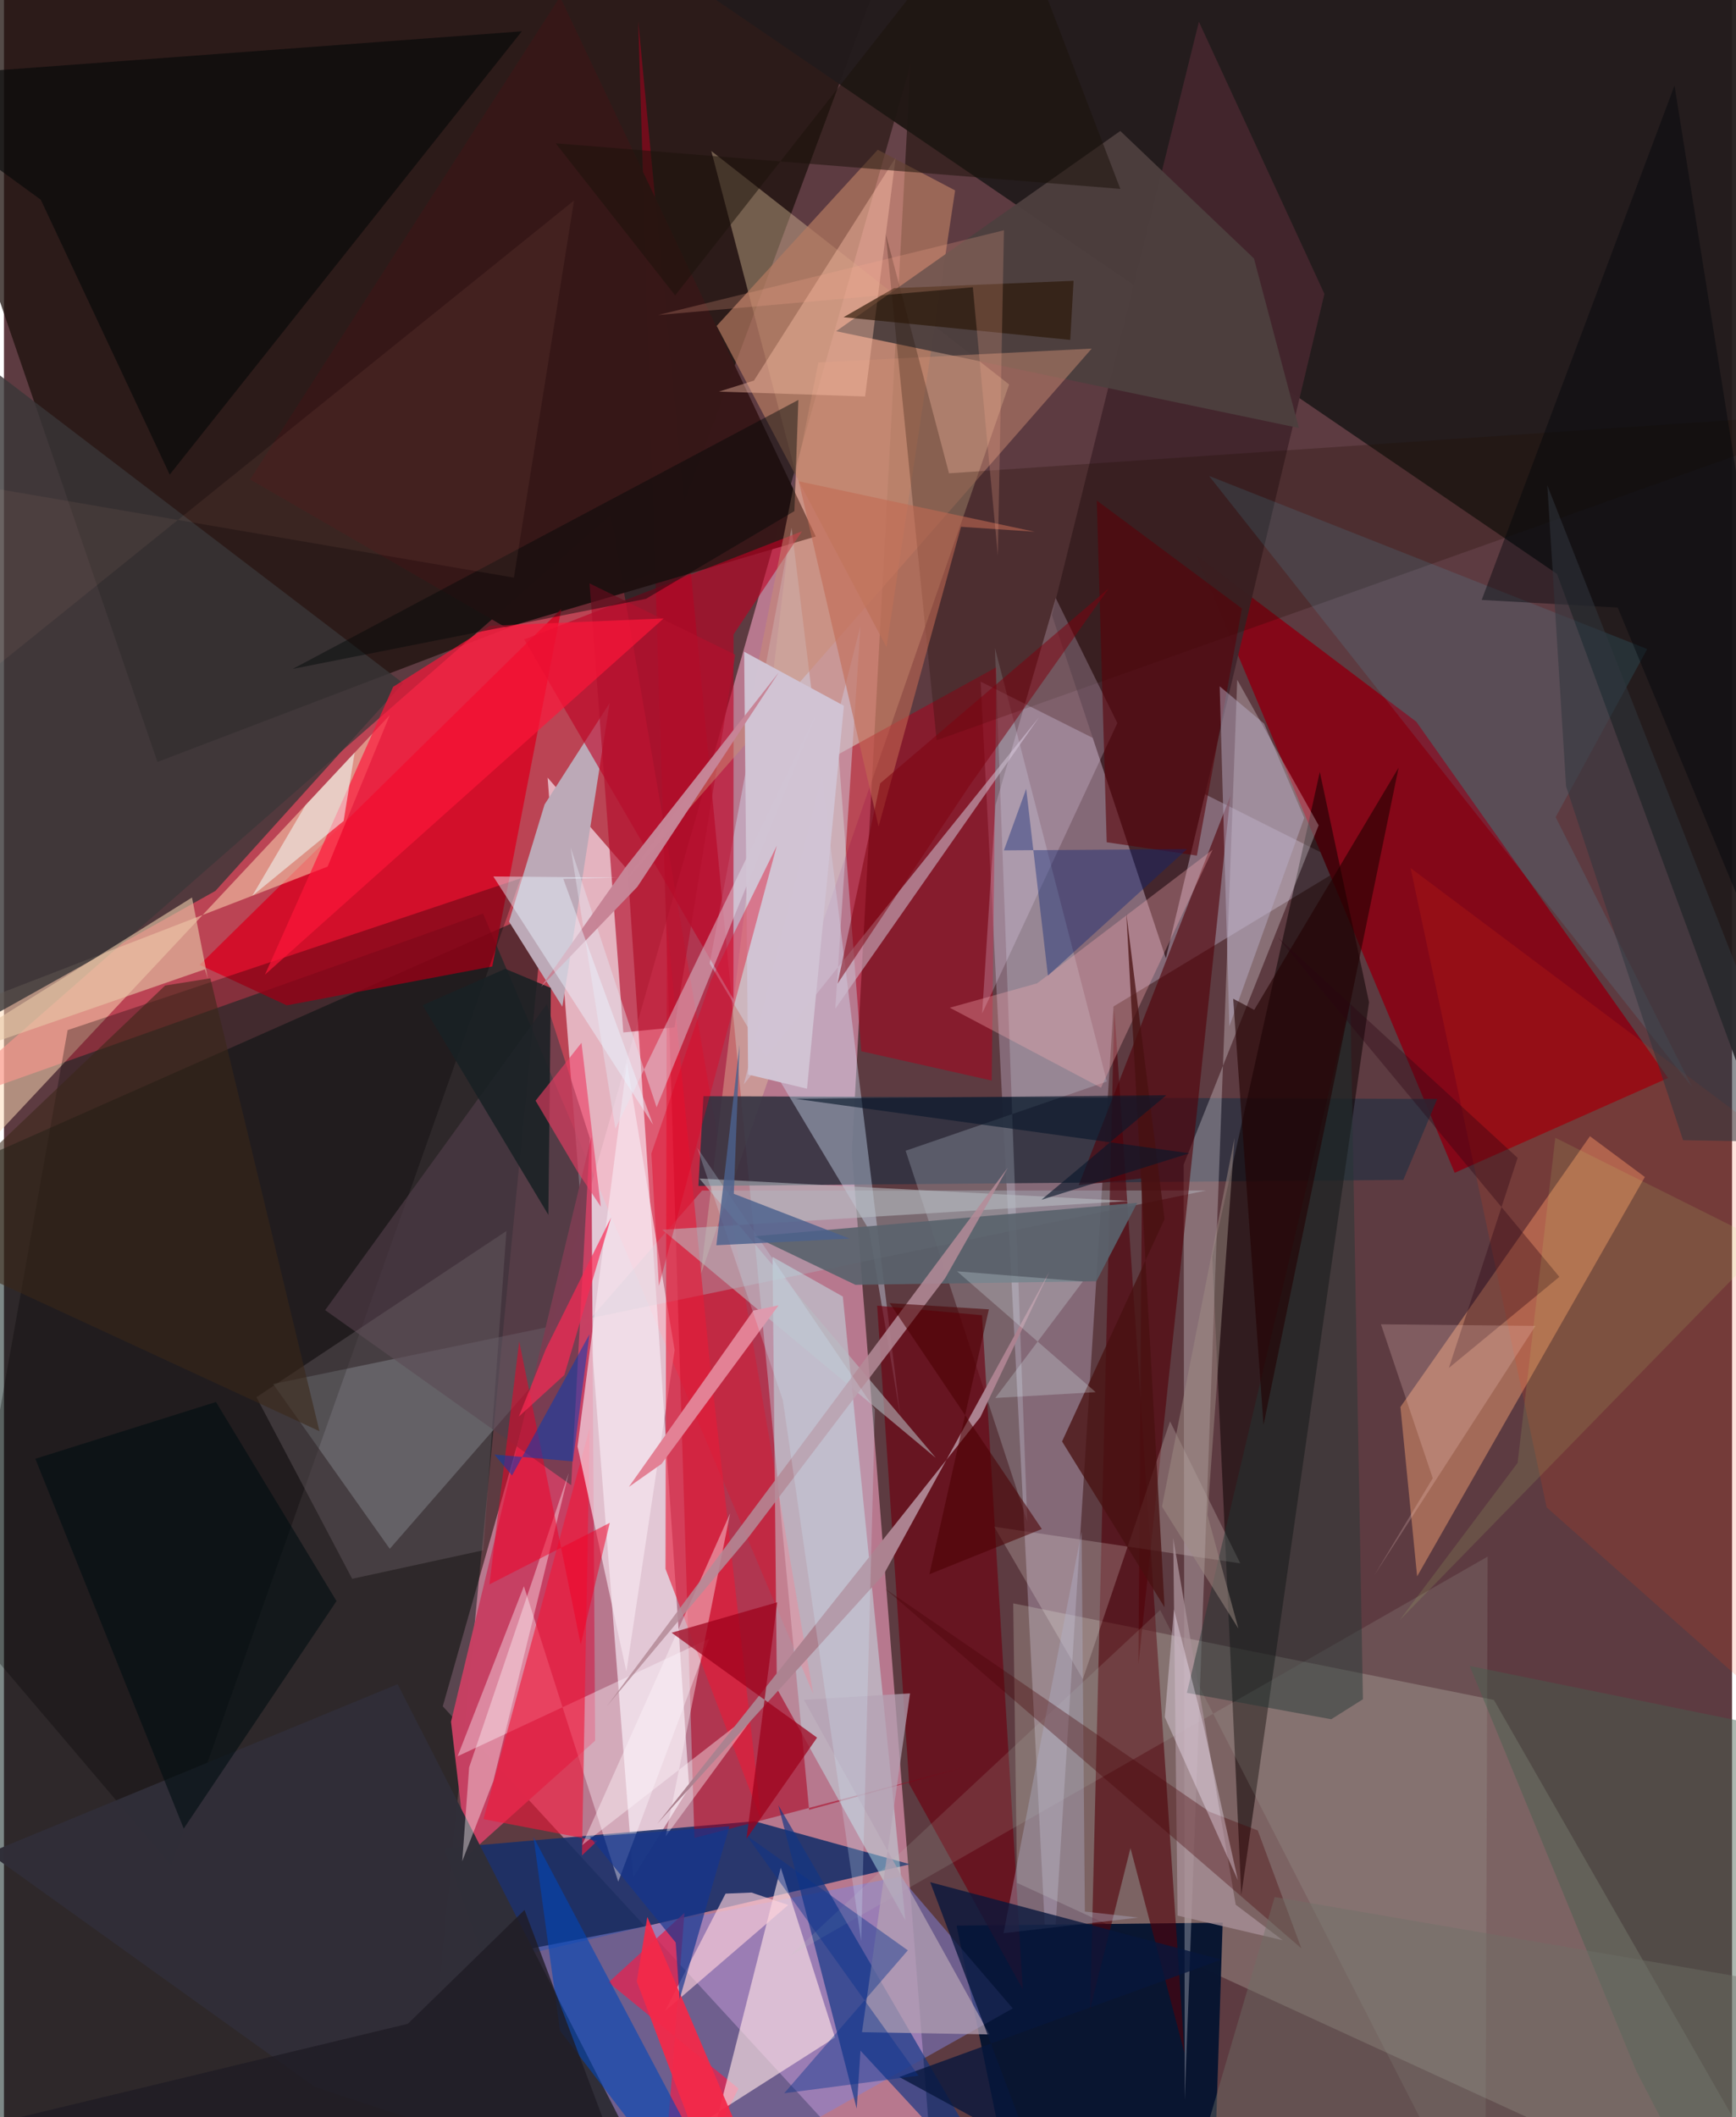 <svg xmlns="http://www.w3.org/2000/svg" width="228" height="278" viewBox="0 0 836 1024"><path fill="#5d3b41" d="M0 0h836v1024H0z"/><path fill="#f2a1c0" fill-opacity=".604" d="M212.283 825.28L451.95 1086l-41.734-528.512 28.362-526.53z"/><path fill="#1d100c" fill-opacity=".753" d="M442.132-62L-62-29.588 74.252 368.526l242.497-92.518z"/><path fill="#f54a61" fill-opacity=".616" d="M391.48 819.25L231.76 441.845l-265.617 94.298L293.568 249.19z"/><path fill="#221b1c" fill-opacity=".953" d="M898 676.279L878.592-15.775 302.5-28.698l448.83 306.286z"/><path fill="#001615" fill-opacity=".51" d="M-62 582.907v440.841l265.27 13.551 57.995-597.64z"/><path fill="#fcf6ff" fill-opacity=".627" d="M304.417 907.915l27.066-43.335-29.715-443.769-38.774-44.705z"/><path fill="#a995ab" fill-opacity=".51" d="M649.585 418.55l-112.82 68.244L505.9 977.217l-33.426-647.552z"/><path fill="#e8f3db" fill-opacity=".22" d="M720.774 822.19l-232.529-46.683 1.865 135.203L871.837 1086z"/><path fill="#183069" fill-opacity=".89" d="M363.136 880.874l75.154 20.796-205.644 48.26-19.52-56.064z"/><path fill="#840718" d="M701.813 567.248l103.246-45.854-121.801-172.302-106.444-80.48z"/><path fill="#a9001e" fill-opacity=".549" d="M306.838 10.307l27.197 878.661 130.177-34.13-74.702 20.52z"/><path fill="#071430" fill-opacity=".969" d="M460.863 931.364L492.765 1086h91.728l5.09-156.081z"/><path fill="#e8cca3" fill-opacity=".38" d="M486.265 185.945L342.195 73.043l41.3 157.698-46.424 385.74z"/><path fill="#8083d9" fill-opacity=".506" d="M317.788 1067.226l170.25-95.838-54.603-63.686-177.99 34.643z"/><path fill="#a8b5c0" fill-opacity=".38" d="M581.567 575.811l-451.351 93.573 56.429 79.727L337.718 575.84z"/><path fill="#323241" fill-opacity=".898" d="M693.39 531.53l-16.407 39.122-341.028 2.951 2.43-43.4z"/><path fill="#371818" fill-opacity=".992" d="M119.085 231.89l123.79 71.65 149.877-44.055L269.002-1.551z"/><path fill="#d9001f" fill-opacity=".78" d="M269.637 294.582L94.683 466.663l42.13 19.595 99.425-18.821z"/><path fill="#0a0100" fill-opacity=".522" d="M598.584 916.542l-14.057-308.908 52.04-234.285 23.817 111.423z"/><path fill="#c64163" fill-opacity=".996" d="M285.98 841.929l-62.095 55.719-7.615-64.9 67.868-282.835z"/><path fill="#43262d" fill-opacity=".988" d="M638.801 142.144L562.1 463.473 507 297.479 578.083 10.52z"/><path fill="#ffdbb6" fill-opacity=".522" d="M-34.324 581.802l220.968-235.92-30.065 73.271L-62 503.711z"/><path fill="#e3956d" fill-opacity=".525" d="M767.258 549.553l26.566 19.73-110.176 193.15-8.084-81.913z"/><path fill="#c6f6fb" fill-opacity=".427" d="M405.821 627.09l-34-19.161 2.096 208.746L436.06 928.74z"/><path fill="#d5e7fe" fill-opacity=".392" d="M433.65 685.092l-52.63-429.95-39.612 210.846 77.127 128.878z"/><path fill="#ac011c" fill-opacity=".525" d="M477.842 522.628l-63.119-14.19-10.962-143.647 76.372-42.105z"/><path fill="#f7f1f8" fill-opacity=".286" d="M596.622 328.803l-25.398 686.931-.52-452.449 65.302-164.098z"/><path fill="#bca9b7" d="M270.144 486.902l-25.815-41.165 17.2-56.623 31.476-49.073z"/><path fill="#030000" fill-opacity=".29" d="M80.907 902.06L-19.977 783.446 30.8 498.226l219.193-73.435z"/><path fill="#520009" fill-opacity=".592" d="M571.14 993.13l-26.161-99.253-19.506 77.78 11.686-483.341z"/><path fill="#123684" fill-opacity=".675" d="M412.533 1019.846L374.62 873.11l118.604 203.959-78.865-85.247z"/><path fill="#bf0023" fill-opacity=".608" d="M352.964 306.865l33.117-49.9-134.404 52.31L352.896 483.25z"/><path fill="#dc2755" fill-opacity=".816" d="M329.18 925.227l-36.707 33.583 62.893 51.337L316.84 1086z"/><path fill="#fde2e5" fill-opacity=".647" d="M402.032 985.485l-26.223-82.156-42.19 166.373-89.12 16.298z"/><path fill="#b57a60" fill-opacity=".698" d="M426.954 313.026l-82.167-155.398 77.933-85.204 37.415 19.668z"/><path fill="#302e38" fill-opacity=".988" d="M150.434 1009.386l167.89 55.465-127.881-250.275-197.846 81.656z"/><path fill="#393638" fill-opacity=".8" d="M102.307 430.89l90.782-100.46-254.572-194.28 13.214 379.092z"/><path fill="#fff8ff" fill-opacity=".392" d="M219.456 849.45l32.08-82.257 45.64 142.897 43.975-117.49z"/><path fill="#4d3f3e" fill-opacity=".953" d="M626.463 207.004l-21.74-81.981-64.667-61.67-137.47 96.846z"/><path fill="#e0f1ff" fill-opacity=".212" d="M479.403 313.398l15.648 422.582-58.846-179.401 97.34-33.494z"/><path fill="#6e0010" fill-opacity=".651" d="M422.432 631.513l50.728 4.622 19.73 326.095-54.967-99.46z"/><path fill="#520008" fill-opacity=".604" d="M548.83 804.791l44.492-419.865-73.392 188.287 30.616-3.294z"/><path fill="#ef183a" fill-opacity=".624" d="M279.619 897.405l3.786-206.957-51.44 189.398 55.115 10.531z"/><path fill="#503c48" fill-opacity=".651" d="M274.392 718.31l-119.006-84.646 107.22-148.046 20.86 64.9z"/><path fill="#f7e7f0" fill-opacity=".655" d="M301.12 808.495l23.34-155.455-23.102-138.946-23.882 185.524z"/><path fill="#080a0a" fill-opacity=".671" d="M80.191 229.547L17.824 96.607-62 38.375l312.525-23.23z"/><path fill="#e61a37" fill-opacity=".616" d="M366.393 880.442l-25.23-224.54-20.458-210.037-.665 312.942z"/><path fill="#fcf8f0" fill-opacity=".208" d="M564.118 687.466l-42.2 124.648-42.833-73.676 119.014 17.7z"/><path fill="#b7bdc2" fill-opacity=".561" d="M336.425 570.012l207.802 10.877-225.8 13.889L450.8 705.132z"/><path fill="#b2102d" fill-opacity=".655" d="M324.398 496.89l29.373-180.224-70.49-34.506 16.348 217.191z"/><path fill="#ff1539" fill-opacity=".671" d="M188.28 332.189l-61.998 139.198L319.13 299.118l-84.045 3.528z"/><path fill="#5a636c" fill-opacity=".914" d="M362.953 597.957l185.3-16.212-19.769 37.958-116.546 1.73z"/><path fill="#0046b8" fill-opacity=".592" d="M359.28 1083.265L348.672 1086l-79.664-103.8-12.834-93.705z"/><path fill="#cebfd2" fill-opacity=".553" d="M357.903 524.486L500.82 346.817l-98.648 141.075 12.184-185.136z"/><path fill="#cb8d73" fill-opacity=".478" d="M394.003 175.304l132.226-6.7L297.06 430.422l63.01-85.67z"/><path fill="#c5cfbf" fill-opacity=".141" d="M716.57 1086L559.34 778.734 379.994 946.16l337.768-193.288z"/><path fill="#220e00" fill-opacity=".263" d="M457.19 228.92L898 198.933 451.199 358.031 426.552 113.04z"/><path fill="#b5a1b3" fill-opacity=".725" d="M438.336 819.034l-51.34 3.12 89.79 161.835-61.695-1.088z"/><path fill="#ff3f0d" fill-opacity=".141" d="M746.307 729.055l-65.818-309.21L898 583.03v280.53z"/><path fill="#f9e2fe" fill-opacity=".224" d="M473.226 490.172l65.404-140.434-29.803-60.489-29.143 100.112z"/><path fill="#fcb0b6" fill-opacity=".322" d="M530.72 526.09l53.992-115.1-84.88 64.61-42.26 11.801z"/><path fill="#48ddff" fill-opacity=".11" d="M750.668 395.22l44.29-81.303L583 230.194 816.7 525.82z"/><path fill="#000908" fill-opacity=".439" d="M382.401 247.203L310.6 289.625l-170.88 33.896 244.59-130.089z"/><path fill="#fff5fa" fill-opacity=".408" d="M320.12 888.175l46.362-63.184-86.819 67.43 71.622-160.445z"/><path fill="#b0b1cc" fill-opacity=".38" d="M521.335 740.816l-37.759 194.198 65.185-7.545-25.846-2.92z"/><path fill="#fff3f9" fill-opacity=".404" d="M225.041 854.819l48.213-142.455-36.531 149.104-15.022 38.728z"/><path fill="#07173c" fill-opacity=".776" d="M433.118 1004.568l155.815-56.747-140.83-37.468 48.488 128.834z"/><path fill="#ac8290" d="M472.38 685.387l-156.307 196.69 109.52-120.569 80.097-146.312z"/><path fill="#e3e5f2" fill-opacity=".431" d="M274.12 409.851l41.606 125.71 77.823-191.397-97.768 201.81z"/><path fill="#ffd2db" fill-opacity=".639" d="M349.094 915.88l12.57-.51 17.74 6.016-59.622 51.32z"/><path fill="#e38195" d="M302.323 719.152l60.267-85.303 12.151-2.494-56.627 76.684z"/><path fill="#f00128" fill-opacity=".518" d="M293.074 736.543l-58.238 29.777 14.43-117.547 29.767 146.602z"/><path fill="#a88f97" fill-opacity=".788" d="M565.648 743.922l2.113 182.586 50.891 11.933-22.77-17.207z"/><path fill="#ffc3ac" fill-opacity=".404" d="M362.822 184.083l-16.937 5.327 70.71 2.338 14.78-115.49z"/><path fill="#5a0007" fill-opacity=".584" d="M533.475 407.364l43.629 6.46 21.796-119.53-70.218-52.208z"/><path fill="#f32949" fill-opacity=".937" d="M311.245 927.157l-5.104 31.206 46.821 124.215L379.02 1086z"/><path fill="#233734" fill-opacity=".463" d="M572.27 818.763l79.064-334.307 6.096 337.416-15.333 9.67z"/><path fill="#0b2575" fill-opacity=".396" d="M494.536 381.535L483.752 411.3l88.595-.619-67.314 61.206z"/><path fill="#e6c6a7" fill-opacity=".624" d="M90.969 434.095l-132.623 82.857 138.875-48.138 1.41 4.516z"/><path fill="#1c120a" fill-opacity=".518" d="M482.733-58.291l57.335 149.65-273.164-22.052 57.795 73.574z"/><path fill="#b48b97" fill-opacity=".851" d="M291.697 825.221l193.966-260.49-30.361 53.516L359.9 743.881z"/><path fill="#b8afc7" fill-opacity=".471" d="M629.045 395.577L592.813 496.38l-4.675-164.427 21.49 18.055z"/><path fill="#71656b" fill-opacity=".365" d="M168.458 763.61l63.48-13.813 11.15-154.41-120.949 80.374z"/><path fill="#470005" fill-opacity=".333" d="M627.66 942.354l-21.111-57.03-23.429-9.062-156.867-107.864z"/><path fill="#192024" fill-opacity=".875" d="M202.53 486.176l60.827 101.394 1.223-109.728-22.066-9.265z"/><path fill="#00060b" fill-opacity=".42" d="M808.17 41.393l-93.284 248.773 65.82 3.694 109.95 265.19z"/><path fill="#230000" fill-opacity=".596" d="M594.66 483.05l14.677 206.166 65.353-317.935-69.854 117.182z"/><path fill="#14358e" fill-opacity=".682" d="M283.37 888.39l67.638-5.076-24.165 83.64-1.868-27.42z"/><path fill="#000f11" fill-opacity=".596" d="M102.564 678.082l58.325 96.292-73.918 110.054-71.78-178.863z"/><path fill="#481010" fill-opacity=".753" d="M511.878 697.178l49.592 80.229-18.505-335.59 18.496 147.832z"/><path fill="#280312" fill-opacity=".349" d="M616.215 453.315l116.05 106.701-33.252 101.605 53.45-44.056z"/><path fill="#d0c3d3" fill-opacity=".992" d="M360.005 519.715l28.483 6.864 17.854-185.216-48.25-26.137z"/><path fill="#0b348d" fill-opacity=".435" d="M442.45 1003.935l-83.31-116.298 78.13 55.665-59.81 69.125z"/><path fill="#46604e" fill-opacity=".451" d="M709.11 805.756L898 844.224 833.363 1086l-43.624-84.188z"/><path fill="#9d001b" fill-opacity=".725" d="M322.991 789.698l51.085-14.722-14.864 114.358 34.154-48.9z"/><path fill="#c16a53" fill-opacity=".573" d="M423.108 399.802L463 254.79l35.632 2.398-114.115-24.394z"/><path fill="#ffd8d0" fill-opacity=".216" d="M740.884 641.288l-74.723-.773 25.056 74.435-28.26 46.943z"/><path fill="#fa2a53" fill-opacity=".686" d="M262.11 652.568l31.63-63.759-22.642 76.244-22.018 20.074z"/><path fill="#c68496" fill-opacity=".992" d="M374.852 325.218l-74.12 94.159-40.875 57.908 46.555-48.364z"/><path fill="#2b1707" fill-opacity=".667" d="M430.617 139.376l86.827-3.552-1.608 28.568-109.639-10.976z"/><path fill="#043db6" fill-opacity=".522" d="M237.236 703.517l8.56 10.146 37.476-68.338-8.065 61.5z"/><path fill="#d1f1ff" fill-opacity=".231" d="M376.805 677.19l37.886 261.613 6.66-257.156-85.977-126.525z"/><path fill="#ec3c63" fill-opacity=".62" d="M257.187 532.364l22.205-27.997 9.355 79.275-11.07-16.604z"/><path fill="#faebfe" fill-opacity=".361" d="M565.981 778.39l14.06 55.056 16.914 75.962-35.38-78.887z"/><path fill="#30363d" fill-opacity=".545" d="M755.71 380.343l56.592 171.126 59.134 1.022-124.807-317.77z"/><path fill="#eaf4ff" fill-opacity=".467" d="M270.582 425.08l26.816-.63-60.657-.527 77.288 120.072z"/><path fill="#4b618d" fill-opacity=".816" d="M355.878 505.33l-11.236 96.95 64.504-3.216-56.058-21.664z"/><path fill="#f1fef9" fill-opacity=".537" d="M145.862 389.498L169.66 364l-5.334 33.086-44.193 36.202z"/><path fill="#1f1c25" fill-opacity=".804" d="M290.38 1026.277L-62 1040.793l257.379-61.943 56.452-55.078z"/><path fill="#fcb39a" fill-opacity=".071" d="M275.778 96.989L-39.736 351.347l4.938-120.284 281.497 48.328z"/><path fill="#09172a" fill-opacity=".62" d="M382.744 531.424l179.545-1.702-60.401 50.578 71.609-22.506z"/><path fill="#7e000f" fill-opacity=".514" d="M467.105 379.98l67.286-95.352-110.497 94.24-20.625 96.913z"/><path fill="#9e8c84" fill-opacity=".502" d="M582.235 732.775l14.945 54.88-36.963-58.986 35.094-178.247z"/><path fill="#6f7068" fill-opacity=".42" d="M898 1021.569l-35.423-61.534-247.84-42.524L565.25 1086z"/><path fill="#e20122" fill-opacity=".392" d="M316.834 621.967l57.04-212.917-31.873 65.084-28.807 83.788z"/><path fill="#c7e871" fill-opacity=".125" d="M732.27 707.518l18.22-157.225 102.448 51.127-177.805 182.29z"/><path fill="#fcab8f" fill-opacity=".224" d="M316.428 152.373L483.76 111.38l-2.947 157.27-12.107-129.71z"/><path fill="#4c0002" fill-opacity=".561" d="M476.467 633.294l-47.998-3.019 73.618 109.256-54.398 21.882z"/><path fill="#e5feff" fill-opacity=".231" d="M461.069 614.89l67.076 58.444-48.557 2.81 42.361-56.346z"/><path fill="#3b2718" fill-opacity=".569" d="M99.855 473.18l52.767 219.025-202.54-93.685 127.88-121.854z"/></svg>